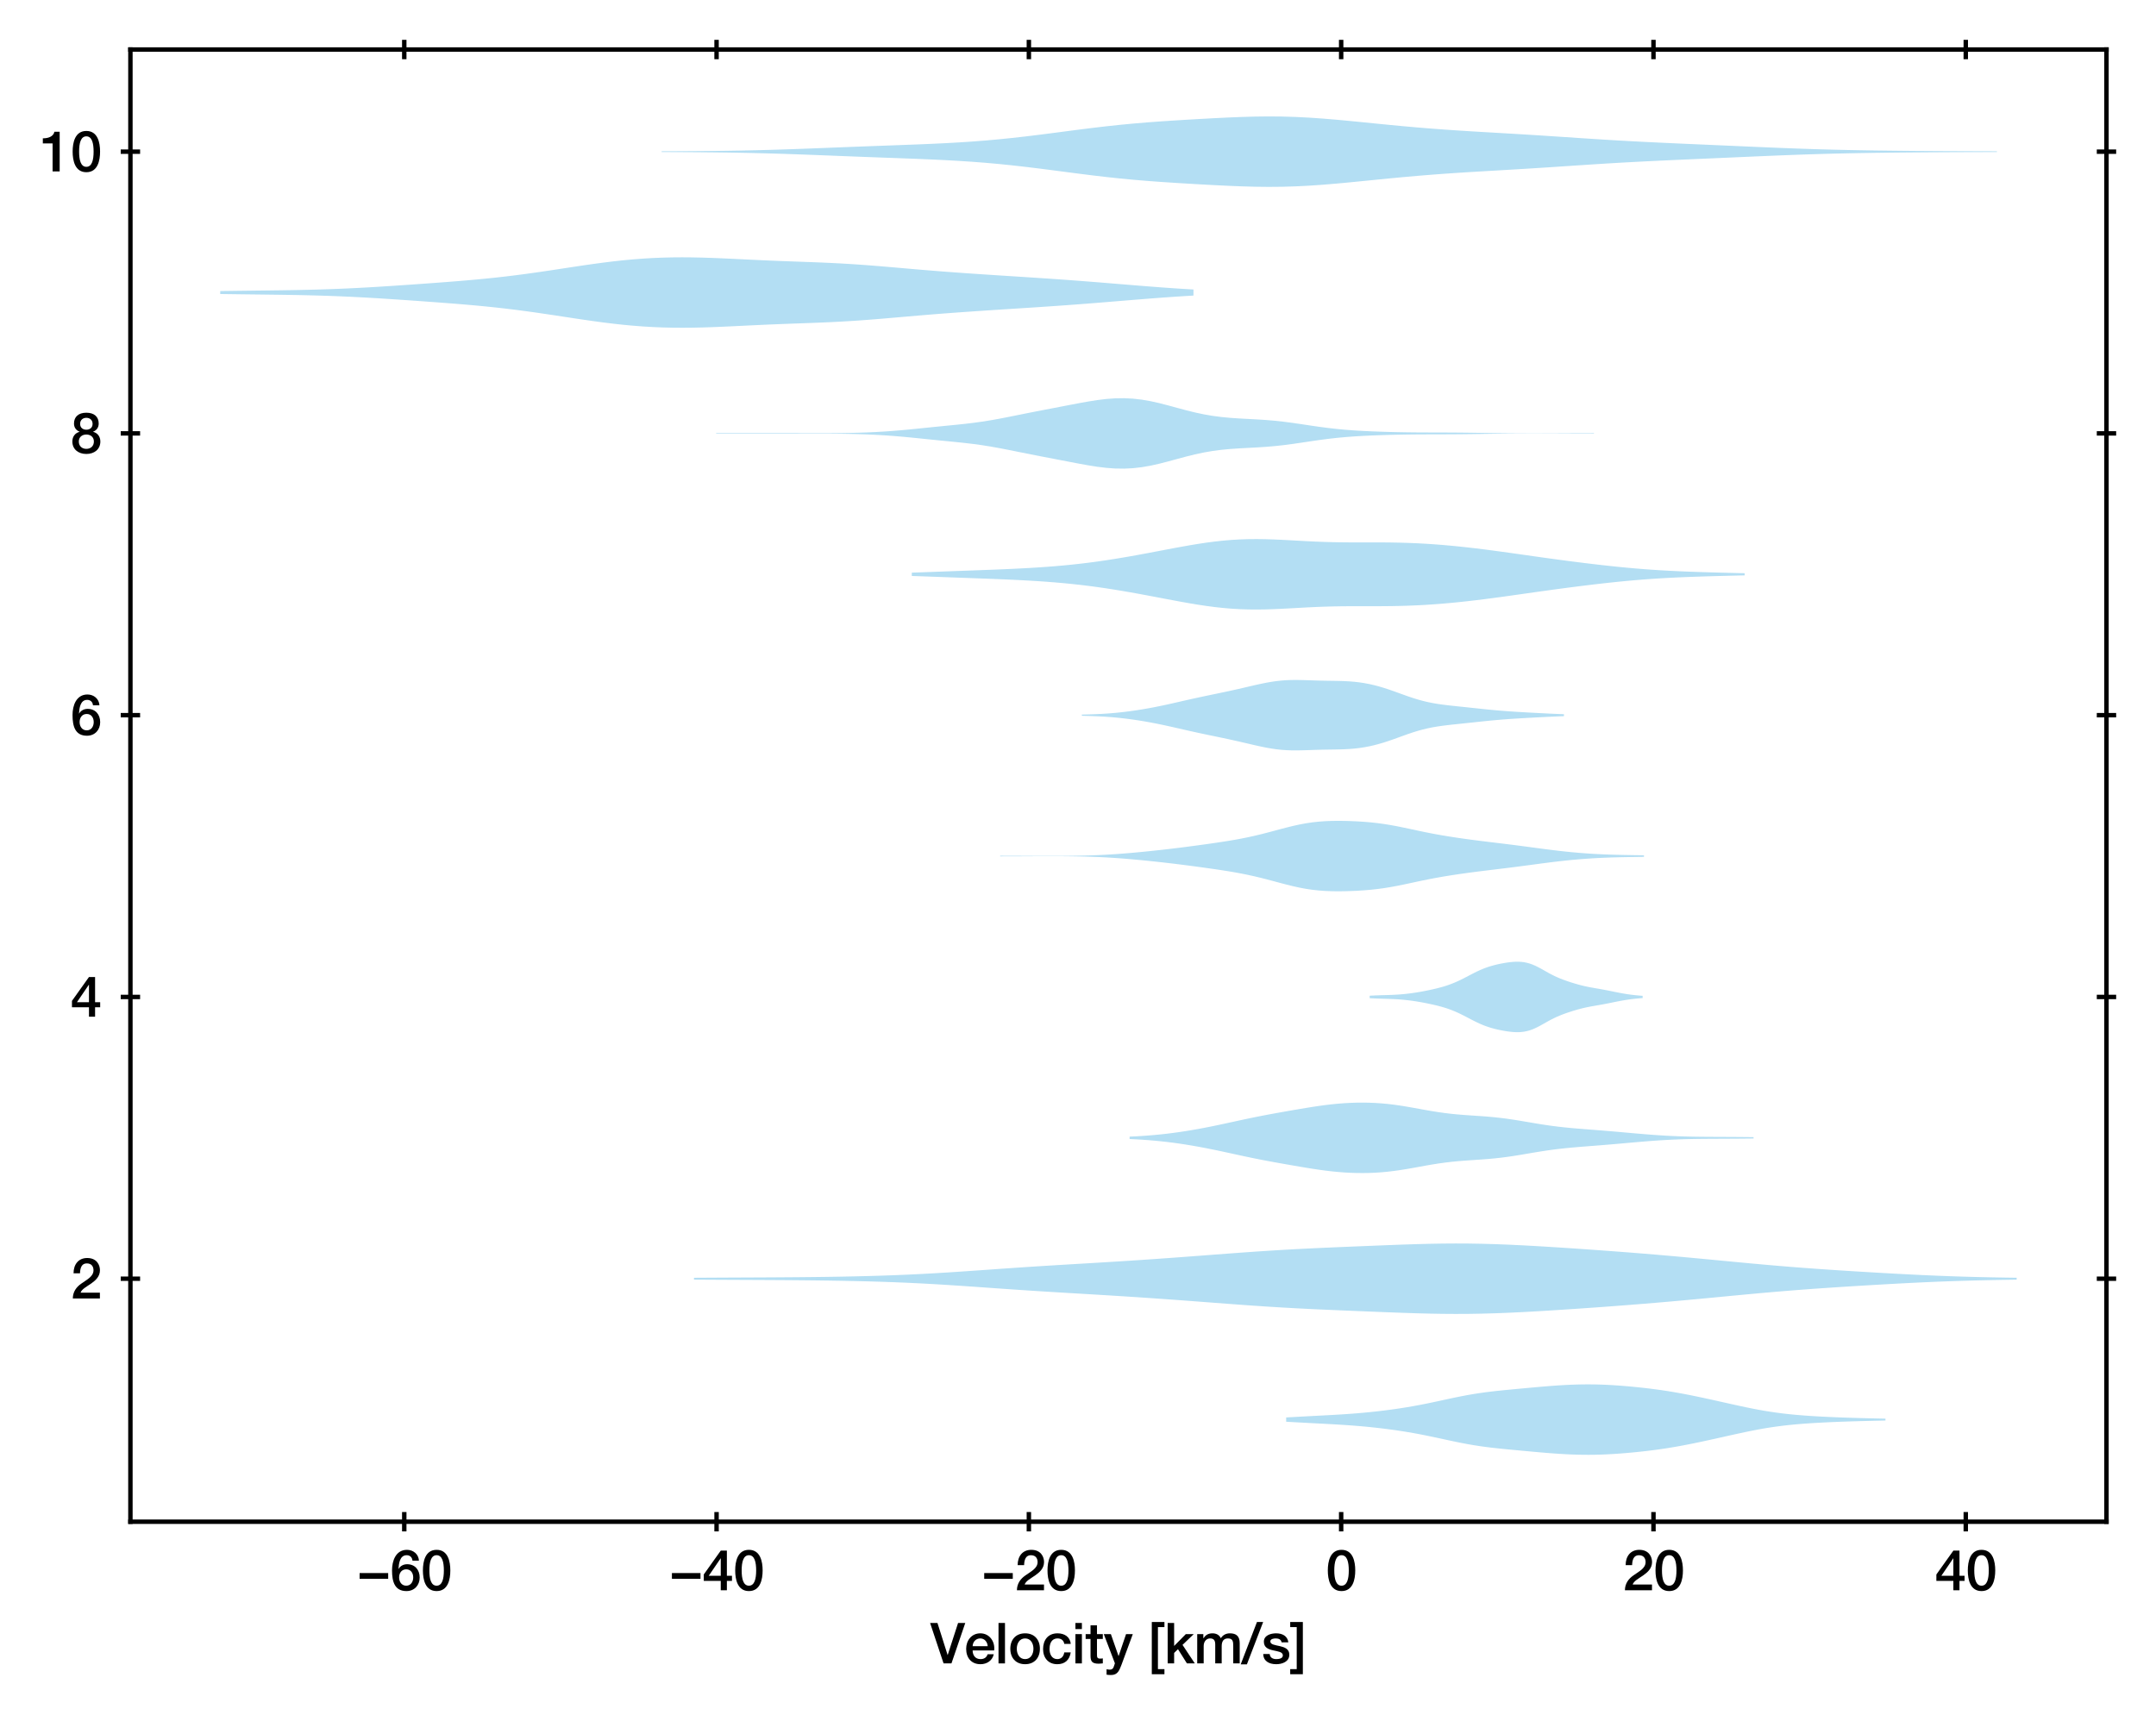 <?xml version="1.0" encoding="utf-8" standalone="no"?>
<!DOCTYPE svg PUBLIC "-//W3C//DTD SVG 1.1//EN"
  "http://www.w3.org/Graphics/SVG/1.1/DTD/svg11.dtd">
<svg xmlns:xlink="http://www.w3.org/1999/xlink" width="389.639pt" height="309.921pt" viewBox="0 0 389.639 309.921" xmlns="http://www.w3.org/2000/svg" version="1.1">
 <defs>
  <style type="text/css">*{stroke-linejoin: round; stroke-linecap: butt}</style>
 </defs>
 <g id="figure_1">
  <g id="patch_1">
   <path d="M 0 309.921 
L 389.639 309.921 
L 389.639 0 
L 0 0 
z
" style="fill: #ffffff"/>
  </g>
  <g id="axes_1">
   <g id="patch_2">
    <path d="M 23.569 275.062 
L 380.689 275.062 
L 380.689 8.95 
L 23.569 8.95 
z
" style="fill: #ffffff"/>
   </g>
   <g id="PolyCollection_1">
    <path d="M 232.439 256.212 
L 232.439 256.988 
L 233.533 257.048 
L 234.627 257.109 
L 235.722 257.169 
L 236.816 257.228 
L 237.91 257.285 
L 239.004 257.342 
L 240.098 257.4 
L 241.192 257.461 
L 242.286 257.527 
L 243.38 257.598 
L 244.474 257.678 
L 245.568 257.766 
L 246.662 257.863 
L 247.756 257.971 
L 248.85 258.089 
L 249.944 258.217 
L 251.038 258.356 
L 252.132 258.506 
L 253.226 258.669 
L 254.32 258.845 
L 255.414 259.033 
L 256.508 259.235 
L 257.602 259.45 
L 258.696 259.675 
L 259.79 259.907 
L 260.884 260.144 
L 261.978 260.381 
L 263.072 260.612 
L 264.166 260.833 
L 265.26 261.039 
L 266.354 261.228 
L 267.448 261.397 
L 268.542 261.549 
L 269.636 261.684 
L 270.73 261.805 
L 271.824 261.917 
L 272.918 262.023 
L 274.012 262.126 
L 275.106 262.228 
L 276.2 262.329 
L 277.294 262.429 
L 278.388 262.526 
L 279.482 262.619 
L 280.576 262.704 
L 281.67 262.78 
L 282.764 262.846 
L 283.858 262.899 
L 284.952 262.937 
L 286.046 262.96 
L 287.14 262.966 
L 288.234 262.955 
L 289.328 262.926 
L 290.422 262.881 
L 291.516 262.821 
L 292.61 262.747 
L 293.704 262.661 
L 294.799 262.564 
L 295.893 262.457 
L 296.987 262.34 
L 298.081 262.212 
L 299.175 262.073 
L 300.269 261.92 
L 301.363 261.755 
L 302.457 261.575 
L 303.551 261.382 
L 304.645 261.177 
L 305.739 260.961 
L 306.833 260.736 
L 307.927 260.504 
L 309.021 260.266 
L 310.115 260.024 
L 311.209 259.78 
L 312.303 259.534 
L 313.397 259.291 
L 314.491 259.051 
L 315.585 258.818 
L 316.679 258.595 
L 317.773 258.385 
L 318.867 258.191 
L 319.961 258.014 
L 321.055 257.855 
L 322.149 257.714 
L 323.243 257.59 
L 324.337 257.482 
L 325.431 257.387 
L 326.525 257.304 
L 327.619 257.232 
L 328.713 257.167 
L 329.807 257.11 
L 330.901 257.059 
L 331.995 257.013 
L 333.089 256.972 
L 334.183 256.935 
L 335.277 256.902 
L 336.371 256.871 
L 337.465 256.842 
L 338.559 256.815 
L 339.653 256.79 
L 340.747 256.766 
L 340.747 256.434 
L 340.747 256.434 
L 339.653 256.409 
L 338.559 256.384 
L 337.465 256.357 
L 336.371 256.329 
L 335.277 256.298 
L 334.183 256.264 
L 333.089 256.227 
L 331.995 256.186 
L 330.901 256.14 
L 329.807 256.089 
L 328.713 256.032 
L 327.619 255.968 
L 326.525 255.895 
L 325.431 255.812 
L 324.337 255.718 
L 323.243 255.609 
L 322.149 255.485 
L 321.055 255.344 
L 319.961 255.185 
L 318.867 255.008 
L 317.773 254.814 
L 316.679 254.604 
L 315.585 254.381 
L 314.491 254.149 
L 313.397 253.909 
L 312.303 253.665 
L 311.209 253.42 
L 310.115 253.175 
L 309.021 252.933 
L 307.927 252.695 
L 306.833 252.463 
L 305.739 252.238 
L 304.645 252.022 
L 303.551 251.817 
L 302.457 251.624 
L 301.363 251.445 
L 300.269 251.279 
L 299.175 251.127 
L 298.081 250.987 
L 296.987 250.859 
L 295.893 250.742 
L 294.799 250.635 
L 293.704 250.538 
L 292.61 250.452 
L 291.516 250.378 
L 290.422 250.318 
L 289.328 250.273 
L 288.234 250.245 
L 287.14 250.233 
L 286.046 250.239 
L 284.952 250.262 
L 283.858 250.301 
L 282.764 250.353 
L 281.67 250.419 
L 280.576 250.495 
L 279.482 250.581 
L 278.388 250.673 
L 277.294 250.77 
L 276.2 250.87 
L 275.106 250.971 
L 274.012 251.073 
L 272.918 251.176 
L 271.824 251.282 
L 270.73 251.394 
L 269.636 251.516 
L 268.542 251.651 
L 267.448 251.802 
L 266.354 251.972 
L 265.26 252.16 
L 264.166 252.367 
L 263.072 252.587 
L 261.978 252.818 
L 260.884 253.055 
L 259.79 253.292 
L 258.696 253.525 
L 257.602 253.75 
L 256.508 253.964 
L 255.414 254.166 
L 254.32 254.355 
L 253.226 254.53 
L 252.132 254.693 
L 251.038 254.844 
L 249.944 254.983 
L 248.85 255.111 
L 247.756 255.229 
L 246.662 255.336 
L 245.568 255.434 
L 244.474 255.522 
L 243.38 255.601 
L 242.286 255.673 
L 241.192 255.738 
L 240.098 255.799 
L 239.004 255.857 
L 237.91 255.914 
L 236.816 255.972 
L 235.722 256.03 
L 234.627 256.09 
L 233.533 256.151 
L 232.439 256.212 
z
" clip-path="url(#p5954d5f214)" style="fill: #008fd5; fill-opacity: 0.3"/>
   </g>
   <g id="PolyCollection_2">
    <path d="M 125.419 230.965 
L 125.419 231.304 
L 127.833 231.318 
L 130.248 231.331 
L 132.662 231.342 
L 135.077 231.353 
L 137.491 231.364 
L 139.906 231.377 
L 142.32 231.392 
L 144.735 231.412 
L 147.149 231.437 
L 149.564 231.468 
L 151.978 231.507 
L 154.393 231.555 
L 156.808 231.613 
L 159.222 231.685 
L 161.637 231.77 
L 164.051 231.871 
L 166.466 231.987 
L 168.88 232.12 
L 171.295 232.267 
L 173.709 232.425 
L 176.124 232.592 
L 178.538 232.762 
L 180.953 232.932 
L 183.367 233.099 
L 185.782 233.261 
L 188.196 233.416 
L 190.611 233.565 
L 193.025 233.71 
L 195.44 233.853 
L 197.854 233.997 
L 200.269 234.143 
L 202.683 234.293 
L 205.098 234.449 
L 207.512 234.611 
L 209.927 234.779 
L 212.341 234.953 
L 214.756 235.131 
L 217.17 235.313 
L 219.585 235.497 
L 221.999 235.679 
L 224.414 235.857 
L 226.829 236.028 
L 229.243 236.188 
L 231.658 236.336 
L 234.072 236.472 
L 236.487 236.595 
L 238.901 236.708 
L 241.316 236.814 
L 243.73 236.915 
L 246.145 237.014 
L 248.559 237.112 
L 250.974 237.207 
L 253.388 237.297 
L 255.803 237.377 
L 258.217 237.441 
L 260.632 237.484 
L 263.046 237.501 
L 265.461 237.489 
L 267.875 237.448 
L 270.29 237.379 
L 272.704 237.285 
L 275.119 237.17 
L 277.533 237.038 
L 279.948 236.894 
L 282.362 236.74 
L 284.777 236.579 
L 287.191 236.412 
L 289.606 236.24 
L 292.021 236.061 
L 294.435 235.876 
L 296.85 235.683 
L 299.264 235.483 
L 301.679 235.275 
L 304.093 235.06 
L 306.508 234.837 
L 308.922 234.61 
L 311.337 234.379 
L 313.751 234.149 
L 316.166 233.923 
L 318.58 233.702 
L 320.995 233.491 
L 323.409 233.292 
L 325.824 233.104 
L 328.238 232.927 
L 330.653 232.761 
L 333.067 232.603 
L 335.482 232.451 
L 337.896 232.306 
L 340.311 232.165 
L 342.725 232.031 
L 345.14 231.904 
L 347.554 231.787 
L 349.969 231.682 
L 352.383 231.589 
L 354.798 231.509 
L 357.212 231.442 
L 359.627 231.387 
L 362.042 231.342 
L 364.456 231.305 
L 364.456 230.963 
L 364.456 230.963 
L 362.042 230.927 
L 359.627 230.882 
L 357.212 230.827 
L 354.798 230.76 
L 352.383 230.68 
L 349.969 230.587 
L 347.554 230.482 
L 345.14 230.364 
L 342.725 230.238 
L 340.311 230.104 
L 337.896 229.963 
L 335.482 229.818 
L 333.067 229.666 
L 330.653 229.508 
L 328.238 229.342 
L 325.824 229.165 
L 323.409 228.977 
L 320.995 228.777 
L 318.58 228.566 
L 316.166 228.346 
L 313.751 228.119 
L 311.337 227.889 
L 308.922 227.659 
L 306.508 227.432 
L 304.093 227.209 
L 301.679 226.994 
L 299.264 226.786 
L 296.85 226.586 
L 294.435 226.393 
L 292.021 226.208 
L 289.606 226.029 
L 287.191 225.857 
L 284.777 225.689 
L 282.362 225.528 
L 279.948 225.375 
L 277.533 225.231 
L 275.119 225.099 
L 272.704 224.984 
L 270.29 224.89 
L 267.875 224.821 
L 265.461 224.78 
L 263.046 224.768 
L 260.632 224.785 
L 258.217 224.828 
L 255.803 224.892 
L 253.388 224.971 
L 250.974 225.061 
L 248.559 225.157 
L 246.145 225.255 
L 243.73 225.354 
L 241.316 225.455 
L 238.901 225.561 
L 236.487 225.674 
L 234.072 225.797 
L 231.658 225.932 
L 229.243 226.081 
L 226.829 226.241 
L 224.414 226.412 
L 221.999 226.59 
L 219.585 226.772 
L 217.17 226.956 
L 214.756 227.137 
L 212.341 227.316 
L 209.927 227.49 
L 207.512 227.658 
L 205.098 227.82 
L 202.683 227.976 
L 200.269 228.126 
L 197.854 228.272 
L 195.44 228.416 
L 193.025 228.559 
L 190.611 228.704 
L 188.196 228.853 
L 185.782 229.008 
L 183.367 229.17 
L 180.953 229.337 
L 178.538 229.507 
L 176.124 229.677 
L 173.709 229.844 
L 171.295 230.002 
L 168.88 230.149 
L 166.466 230.281 
L 164.051 230.398 
L 161.637 230.499 
L 159.222 230.584 
L 156.808 230.655 
L 154.393 230.714 
L 151.978 230.762 
L 149.564 230.801 
L 147.149 230.832 
L 144.735 230.857 
L 142.32 230.876 
L 139.906 230.892 
L 137.491 230.905 
L 135.077 230.916 
L 132.662 230.926 
L 130.248 230.938 
L 127.833 230.951 
L 125.419 230.965 
z
" clip-path="url(#p5954d5f214)" style="fill: #008fd5; fill-opacity: 0.3"/>
   </g>
   <g id="PolyCollection_3">
    <path d="M 204.144 205.454 
L 204.144 205.884 
L 205.283 205.941 
L 206.421 206.009 
L 207.56 206.09 
L 208.699 206.186 
L 209.838 206.298 
L 210.977 206.425 
L 212.116 206.569 
L 213.255 206.728 
L 214.394 206.903 
L 215.533 207.092 
L 216.672 207.294 
L 217.811 207.509 
L 218.95 207.734 
L 220.089 207.97 
L 221.228 208.212 
L 222.367 208.459 
L 223.506 208.708 
L 224.645 208.954 
L 225.784 209.196 
L 226.923 209.43 
L 228.062 209.656 
L 229.201 209.873 
L 230.34 210.083 
L 231.479 210.287 
L 232.618 210.488 
L 233.757 210.686 
L 234.896 210.882 
L 236.035 211.073 
L 237.174 211.256 
L 238.313 211.427 
L 239.452 211.583 
L 240.591 211.719 
L 241.73 211.833 
L 242.869 211.923 
L 244.008 211.987 
L 245.147 212.025 
L 246.286 212.035 
L 247.425 212.018 
L 248.564 211.971 
L 249.703 211.894 
L 250.842 211.786 
L 251.981 211.65 
L 253.12 211.487 
L 254.259 211.303 
L 255.398 211.103 
L 256.537 210.896 
L 257.676 210.689 
L 258.815 210.492 
L 259.954 210.311 
L 261.093 210.152 
L 262.232 210.016 
L 263.371 209.902 
L 264.51 209.808 
L 265.649 209.727 
L 266.788 209.651 
L 267.927 209.572 
L 269.066 209.483 
L 270.205 209.377 
L 271.344 209.25 
L 272.483 209.101 
L 273.622 208.933 
L 274.761 208.749 
L 275.9 208.556 
L 277.039 208.362 
L 278.178 208.173 
L 279.317 207.995 
L 280.456 207.833 
L 281.595 207.688 
L 282.734 207.561 
L 283.873 207.449 
L 285.012 207.348 
L 286.151 207.256 
L 287.29 207.167 
L 288.429 207.079 
L 289.568 206.988 
L 290.707 206.895 
L 291.846 206.797 
L 292.985 206.697 
L 294.124 206.595 
L 295.263 206.494 
L 296.402 206.395 
L 297.541 206.3 
L 298.68 206.213 
L 299.819 206.133 
L 300.958 206.063 
L 302.097 206.004 
L 303.236 205.955 
L 304.375 205.917 
L 305.514 205.888 
L 306.653 205.868 
L 307.792 205.855 
L 308.931 205.846 
L 310.07 205.84 
L 311.209 205.836 
L 312.348 205.83 
L 313.487 205.824 
L 314.626 205.815 
L 315.765 205.804 
L 316.904 205.792 
L 316.904 205.547 
L 316.904 205.547 
L 315.765 205.534 
L 314.626 205.523 
L 313.487 205.514 
L 312.348 205.508 
L 311.209 205.503 
L 310.07 205.498 
L 308.931 205.492 
L 307.792 205.483 
L 306.653 205.47 
L 305.514 205.45 
L 304.375 205.421 
L 303.236 205.383 
L 302.097 205.335 
L 300.958 205.275 
L 299.819 205.205 
L 298.68 205.126 
L 297.541 205.038 
L 296.402 204.943 
L 295.263 204.845 
L 294.124 204.743 
L 292.985 204.641 
L 291.846 204.541 
L 290.707 204.444 
L 289.568 204.35 
L 288.429 204.26 
L 287.29 204.171 
L 286.151 204.082 
L 285.012 203.99 
L 283.873 203.89 
L 282.734 203.778 
L 281.595 203.65 
L 280.456 203.506 
L 279.317 203.344 
L 278.178 203.166 
L 277.039 202.977 
L 275.9 202.782 
L 274.761 202.589 
L 273.622 202.406 
L 272.483 202.237 
L 271.344 202.089 
L 270.205 201.962 
L 269.066 201.855 
L 267.927 201.766 
L 266.788 201.687 
L 265.649 201.612 
L 264.51 201.53 
L 263.371 201.436 
L 262.232 201.323 
L 261.093 201.186 
L 259.954 201.027 
L 258.815 200.846 
L 257.676 200.649 
L 256.537 200.443 
L 255.398 200.235 
L 254.259 200.036 
L 253.12 199.851 
L 251.981 199.688 
L 250.842 199.552 
L 249.703 199.445 
L 248.564 199.368 
L 247.425 199.321 
L 246.286 199.303 
L 245.147 199.313 
L 244.008 199.351 
L 242.869 199.415 
L 241.73 199.505 
L 240.591 199.619 
L 239.452 199.755 
L 238.313 199.911 
L 237.174 200.082 
L 236.035 200.266 
L 234.896 200.456 
L 233.757 200.652 
L 232.618 200.85 
L 231.479 201.051 
L 230.34 201.256 
L 229.201 201.465 
L 228.062 201.683 
L 226.923 201.908 
L 225.784 202.142 
L 224.645 202.384 
L 223.506 202.63 
L 222.367 202.879 
L 221.228 203.126 
L 220.089 203.369 
L 218.95 203.604 
L 217.811 203.83 
L 216.672 204.044 
L 215.533 204.247 
L 214.394 204.435 
L 213.255 204.61 
L 212.116 204.769 
L 210.977 204.913 
L 209.838 205.04 
L 208.699 205.152 
L 207.56 205.248 
L 206.421 205.33 
L 205.283 205.398 
L 204.144 205.454 
z
" clip-path="url(#p5954d5f214)" style="fill: #008fd5; fill-opacity: 0.3"/>
   </g>
   <g id="PolyCollection_4">
    <path d="M 247.532 179.981 
L 247.532 180.427 
L 248.03 180.453 
L 248.528 180.477 
L 249.027 180.497 
L 249.525 180.514 
L 250.023 180.528 
L 250.522 180.542 
L 251.02 180.557 
L 251.518 180.575 
L 252.016 180.597 
L 252.515 180.625 
L 253.013 180.66 
L 253.511 180.702 
L 254.01 180.752 
L 254.508 180.808 
L 255.006 180.871 
L 255.504 180.941 
L 256.003 181.017 
L 256.501 181.1 
L 256.999 181.188 
L 257.498 181.283 
L 257.996 181.382 
L 258.494 181.487 
L 258.992 181.597 
L 259.491 181.713 
L 259.989 181.837 
L 260.487 181.97 
L 260.986 182.115 
L 261.484 182.272 
L 261.982 182.445 
L 262.48 182.635 
L 262.979 182.84 
L 263.477 183.062 
L 263.975 183.298 
L 264.474 183.547 
L 264.972 183.803 
L 265.47 184.064 
L 265.968 184.324 
L 266.467 184.578 
L 266.965 184.822 
L 267.463 185.052 
L 267.962 185.265 
L 268.46 185.458 
L 268.958 185.632 
L 269.457 185.788 
L 269.955 185.927 
L 270.453 186.052 
L 270.951 186.163 
L 271.45 186.264 
L 271.948 186.353 
L 272.446 186.431 
L 272.945 186.494 
L 273.443 186.542 
L 273.941 186.568 
L 274.439 186.57 
L 274.938 186.543 
L 275.436 186.481 
L 275.934 186.383 
L 276.433 186.246 
L 276.931 186.071 
L 277.429 185.859 
L 277.927 185.617 
L 278.426 185.353 
L 278.924 185.074 
L 279.422 184.792 
L 279.921 184.514 
L 280.419 184.248 
L 280.917 183.999 
L 281.415 183.769 
L 281.914 183.557 
L 282.412 183.361 
L 282.91 183.178 
L 283.409 183.006 
L 283.907 182.843 
L 284.405 182.686 
L 284.903 182.538 
L 285.402 182.399 
L 285.9 182.271 
L 286.398 182.153 
L 286.897 182.046 
L 287.395 181.948 
L 287.893 181.857 
L 288.391 181.77 
L 288.89 181.684 
L 289.388 181.596 
L 289.886 181.505 
L 290.385 181.409 
L 290.883 181.31 
L 291.381 181.209 
L 291.879 181.107 
L 292.378 181.007 
L 292.876 180.911 
L 293.374 180.822 
L 293.873 180.74 
L 294.371 180.665 
L 294.869 180.599 
L 295.367 180.541 
L 295.866 180.491 
L 296.364 180.446 
L 296.862 180.407 
L 296.862 180.001 
L 296.862 180.001 
L 296.364 179.962 
L 295.866 179.917 
L 295.367 179.866 
L 294.869 179.808 
L 294.371 179.742 
L 293.873 179.668 
L 293.374 179.586 
L 292.876 179.496 
L 292.378 179.401 
L 291.879 179.301 
L 291.381 179.199 
L 290.883 179.098 
L 290.385 178.998 
L 289.886 178.903 
L 289.388 178.811 
L 288.89 178.724 
L 288.391 178.637 
L 287.893 178.55 
L 287.395 178.46 
L 286.897 178.362 
L 286.398 178.255 
L 285.9 178.137 
L 285.402 178.008 
L 284.903 177.869 
L 284.405 177.721 
L 283.907 177.565 
L 283.409 177.402 
L 282.91 177.229 
L 282.412 177.047 
L 281.914 176.851 
L 281.415 176.639 
L 280.917 176.408 
L 280.419 176.159 
L 279.921 175.894 
L 279.422 175.616 
L 278.924 175.333 
L 278.426 175.055 
L 277.927 174.79 
L 277.429 174.549 
L 276.931 174.337 
L 276.433 174.162 
L 275.934 174.025 
L 275.436 173.926 
L 274.938 173.865 
L 274.439 173.838 
L 273.941 173.839 
L 273.443 173.866 
L 272.945 173.913 
L 272.446 173.977 
L 271.948 174.055 
L 271.45 174.144 
L 270.951 174.244 
L 270.453 174.356 
L 269.955 174.48 
L 269.457 174.62 
L 268.958 174.775 
L 268.46 174.95 
L 267.962 175.143 
L 267.463 175.356 
L 266.965 175.585 
L 266.467 175.83 
L 265.968 176.084 
L 265.47 176.344 
L 264.972 176.605 
L 264.474 176.861 
L 263.975 177.109 
L 263.477 177.346 
L 262.979 177.567 
L 262.48 177.773 
L 261.982 177.962 
L 261.484 178.135 
L 260.986 178.293 
L 260.487 178.438 
L 259.989 178.571 
L 259.491 178.695 
L 258.992 178.811 
L 258.494 178.921 
L 257.996 179.026 
L 257.498 179.125 
L 256.999 179.219 
L 256.501 179.308 
L 256.003 179.391 
L 255.504 179.467 
L 255.006 179.537 
L 254.508 179.6 
L 254.01 179.656 
L 253.511 179.705 
L 253.013 179.747 
L 252.515 179.782 
L 252.016 179.811 
L 251.518 179.833 
L 251.02 179.851 
L 250.522 179.866 
L 250.023 179.879 
L 249.525 179.894 
L 249.027 179.911 
L 248.528 179.931 
L 248.03 179.954 
L 247.532 179.981 
z
" clip-path="url(#p5954d5f214)" style="fill: #008fd5; fill-opacity: 0.3"/>
   </g>
   <g id="PolyCollection_5">
    <path d="M 180.753 154.686 
L 180.753 154.791 
L 181.929 154.79 
L 183.104 154.787 
L 184.279 154.782 
L 185.454 154.776 
L 186.63 154.77 
L 187.805 154.765 
L 188.98 154.762 
L 190.155 154.761 
L 191.331 154.764 
L 192.506 154.772 
L 193.681 154.784 
L 194.856 154.803 
L 196.032 154.829 
L 197.207 154.864 
L 198.382 154.909 
L 199.557 154.964 
L 200.733 155.031 
L 201.908 155.109 
L 203.083 155.197 
L 204.259 155.295 
L 205.434 155.401 
L 206.609 155.513 
L 207.784 155.632 
L 208.96 155.756 
L 210.135 155.886 
L 211.31 156.021 
L 212.485 156.161 
L 213.661 156.308 
L 214.836 156.459 
L 216.011 156.615 
L 217.186 156.775 
L 218.362 156.939 
L 219.537 157.107 
L 220.712 157.282 
L 221.887 157.467 
L 223.063 157.665 
L 224.238 157.88 
L 225.413 158.115 
L 226.588 158.372 
L 227.764 158.651 
L 228.939 158.949 
L 230.114 159.261 
L 231.289 159.577 
L 232.465 159.886 
L 233.64 160.176 
L 234.815 160.436 
L 235.99 160.657 
L 237.166 160.833 
L 238.341 160.962 
L 239.516 161.046 
L 240.691 161.092 
L 241.867 161.105 
L 243.042 161.092 
L 244.217 161.057 
L 245.393 161.003 
L 246.568 160.927 
L 247.743 160.827 
L 248.918 160.698 
L 250.094 160.539 
L 251.269 160.35 
L 252.444 160.133 
L 253.619 159.895 
L 254.795 159.646 
L 255.97 159.393 
L 257.145 159.145 
L 258.32 158.908 
L 259.496 158.685 
L 260.671 158.476 
L 261.846 158.281 
L 263.021 158.099 
L 264.197 157.927 
L 265.372 157.764 
L 266.547 157.608 
L 267.722 157.459 
L 268.898 157.315 
L 270.073 157.173 
L 271.248 157.03 
L 272.423 156.886 
L 273.599 156.738 
L 274.774 156.586 
L 275.949 156.431 
L 277.124 156.274 
L 278.3 156.116 
L 279.475 155.962 
L 280.65 155.814 
L 281.826 155.674 
L 283.001 155.545 
L 284.176 155.428 
L 285.351 155.324 
L 286.527 155.233 
L 287.702 155.155 
L 288.877 155.089 
L 290.052 155.036 
L 291.228 154.993 
L 292.403 154.96 
L 293.578 154.934 
L 294.753 154.913 
L 295.929 154.896 
L 297.104 154.879 
L 297.104 154.598 
L 297.104 154.598 
L 295.929 154.582 
L 294.753 154.564 
L 293.578 154.543 
L 292.403 154.517 
L 291.228 154.484 
L 290.052 154.441 
L 288.877 154.388 
L 287.702 154.323 
L 286.527 154.245 
L 285.351 154.154 
L 284.176 154.05 
L 283.001 153.932 
L 281.826 153.803 
L 280.65 153.663 
L 279.475 153.515 
L 278.3 153.361 
L 277.124 153.204 
L 275.949 153.046 
L 274.774 152.891 
L 273.599 152.739 
L 272.423 152.591 
L 271.248 152.447 
L 270.073 152.305 
L 268.898 152.162 
L 267.722 152.018 
L 266.547 151.869 
L 265.372 151.713 
L 264.197 151.55 
L 263.021 151.378 
L 261.846 151.196 
L 260.671 151.001 
L 259.496 150.792 
L 258.32 150.569 
L 257.145 150.332 
L 255.97 150.084 
L 254.795 149.831 
L 253.619 149.582 
L 252.444 149.344 
L 251.269 149.128 
L 250.094 148.938 
L 248.918 148.779 
L 247.743 148.651 
L 246.568 148.55 
L 245.393 148.475 
L 244.217 148.42 
L 243.042 148.385 
L 241.867 148.372 
L 240.691 148.385 
L 239.516 148.431 
L 238.341 148.516 
L 237.166 148.645 
L 235.99 148.82 
L 234.815 149.041 
L 233.64 149.301 
L 232.465 149.592 
L 231.289 149.901 
L 230.114 150.216 
L 228.939 150.528 
L 227.764 150.826 
L 226.588 151.106 
L 225.413 151.363 
L 224.238 151.598 
L 223.063 151.812 
L 221.887 152.01 
L 220.712 152.195 
L 219.537 152.37 
L 218.362 152.539 
L 217.186 152.702 
L 216.011 152.862 
L 214.836 153.018 
L 213.661 153.17 
L 212.485 153.316 
L 211.31 153.457 
L 210.135 153.592 
L 208.96 153.721 
L 207.784 153.845 
L 206.609 153.964 
L 205.434 154.077 
L 204.259 154.183 
L 203.083 154.28 
L 201.908 154.369 
L 200.733 154.447 
L 199.557 154.513 
L 198.382 154.569 
L 197.207 154.613 
L 196.032 154.648 
L 194.856 154.674 
L 193.681 154.693 
L 192.506 154.706 
L 191.331 154.713 
L 190.155 154.716 
L 188.98 154.716 
L 187.805 154.713 
L 186.63 154.708 
L 185.454 154.702 
L 184.279 154.696 
L 183.104 154.69 
L 181.929 154.687 
L 180.753 154.686 
z
" clip-path="url(#p5954d5f214)" style="fill: #008fd5; fill-opacity: 0.3"/>
   </g>
   <g id="PolyCollection_6">
    <path d="M 195.514 129.165 
L 195.514 129.382 
L 196.394 129.403 
L 197.274 129.43 
L 198.154 129.464 
L 199.034 129.506 
L 199.914 129.559 
L 200.794 129.624 
L 201.674 129.701 
L 202.554 129.791 
L 203.434 129.893 
L 204.314 130.007 
L 205.194 130.133 
L 206.074 130.269 
L 206.955 130.416 
L 207.835 130.573 
L 208.715 130.74 
L 209.595 130.917 
L 210.475 131.102 
L 211.355 131.295 
L 212.235 131.493 
L 213.115 131.694 
L 213.995 131.895 
L 214.875 132.095 
L 215.755 132.291 
L 216.635 132.483 
L 217.515 132.67 
L 218.395 132.855 
L 219.275 133.037 
L 220.155 133.22 
L 221.035 133.404 
L 221.916 133.592 
L 222.796 133.785 
L 223.676 133.982 
L 224.556 134.185 
L 225.436 134.39 
L 226.316 134.595 
L 227.196 134.796 
L 228.076 134.987 
L 228.956 135.161 
L 229.836 135.314 
L 230.716 135.44 
L 231.596 135.535 
L 232.476 135.598 
L 233.356 135.632 
L 234.236 135.64 
L 235.116 135.628 
L 235.996 135.603 
L 236.877 135.573 
L 237.757 135.544 
L 238.637 135.52 
L 239.517 135.503 
L 240.397 135.49 
L 241.277 135.477 
L 242.157 135.459 
L 243.037 135.429 
L 243.917 135.38 
L 244.797 135.307 
L 245.677 135.205 
L 246.557 135.071 
L 247.437 134.905 
L 248.317 134.706 
L 249.197 134.474 
L 250.077 134.214 
L 250.958 133.928 
L 251.838 133.623 
L 252.718 133.306 
L 253.598 132.987 
L 254.478 132.674 
L 255.358 132.378 
L 256.238 132.106 
L 257.118 131.863 
L 257.998 131.652 
L 258.878 131.472 
L 259.758 131.321 
L 260.638 131.193 
L 261.518 131.082 
L 262.398 130.982 
L 263.278 130.889 
L 264.158 130.797 
L 265.038 130.705 
L 265.919 130.612 
L 266.799 130.517 
L 267.679 130.424 
L 268.559 130.332 
L 269.439 130.245 
L 270.319 130.163 
L 271.199 130.087 
L 272.079 130.018 
L 272.959 129.955 
L 273.839 129.897 
L 274.719 129.843 
L 275.599 129.792 
L 276.479 129.743 
L 277.359 129.696 
L 278.239 129.649 
L 279.119 129.605 
L 279.999 129.562 
L 280.88 129.522 
L 281.76 129.484 
L 282.64 129.45 
L 282.64 129.097 
L 282.64 129.097 
L 281.76 129.063 
L 280.88 129.025 
L 279.999 128.985 
L 279.119 128.942 
L 278.239 128.897 
L 277.359 128.851 
L 276.479 128.804 
L 275.599 128.755 
L 274.719 128.703 
L 273.839 128.649 
L 272.959 128.592 
L 272.079 128.528 
L 271.199 128.459 
L 270.319 128.384 
L 269.439 128.302 
L 268.559 128.215 
L 267.679 128.123 
L 266.799 128.029 
L 265.919 127.935 
L 265.038 127.842 
L 264.158 127.75 
L 263.278 127.658 
L 262.398 127.564 
L 261.518 127.465 
L 260.638 127.354 
L 259.758 127.226 
L 258.878 127.075 
L 257.998 126.895 
L 257.118 126.684 
L 256.238 126.441 
L 255.358 126.168 
L 254.478 125.872 
L 253.598 125.56 
L 252.718 125.241 
L 251.838 124.924 
L 250.958 124.619 
L 250.077 124.333 
L 249.197 124.072 
L 248.317 123.841 
L 247.437 123.642 
L 246.557 123.475 
L 245.677 123.342 
L 244.797 123.24 
L 243.917 123.167 
L 243.037 123.118 
L 242.157 123.088 
L 241.277 123.07 
L 240.397 123.057 
L 239.517 123.044 
L 238.637 123.026 
L 237.757 123.003 
L 236.877 122.974 
L 235.996 122.944 
L 235.116 122.919 
L 234.236 122.907 
L 233.356 122.915 
L 232.476 122.948 
L 231.596 123.012 
L 230.716 123.107 
L 229.836 123.233 
L 228.956 123.385 
L 228.076 123.56 
L 227.196 123.751 
L 226.316 123.952 
L 225.436 124.157 
L 224.556 124.362 
L 223.676 124.564 
L 222.796 124.762 
L 221.916 124.954 
L 221.035 125.142 
L 220.155 125.327 
L 219.275 125.509 
L 218.395 125.692 
L 217.515 125.876 
L 216.635 126.064 
L 215.755 126.256 
L 214.875 126.452 
L 213.995 126.651 
L 213.115 126.853 
L 212.235 127.054 
L 211.355 127.252 
L 210.475 127.445 
L 209.595 127.63 
L 208.715 127.807 
L 207.835 127.974 
L 206.955 128.131 
L 206.074 128.277 
L 205.194 128.414 
L 204.314 128.539 
L 203.434 128.654 
L 202.554 128.756 
L 201.674 128.846 
L 200.794 128.923 
L 199.914 128.988 
L 199.034 129.041 
L 198.154 129.083 
L 197.274 129.117 
L 196.394 129.144 
L 195.514 129.165 
z
" clip-path="url(#p5954d5f214)" style="fill: #008fd5; fill-opacity: 0.3"/>
   </g>
   <g id="PolyCollection_7">
    <path d="M 164.783 103.508 
L 164.783 104.108 
L 166.304 104.161 
L 167.824 104.215 
L 169.345 104.271 
L 170.865 104.327 
L 172.386 104.383 
L 173.906 104.438 
L 175.426 104.493 
L 176.947 104.549 
L 178.467 104.605 
L 179.988 104.664 
L 181.508 104.727 
L 183.028 104.796 
L 184.549 104.871 
L 186.069 104.954 
L 187.59 105.047 
L 189.11 105.152 
L 190.631 105.27 
L 192.151 105.403 
L 193.671 105.552 
L 195.192 105.718 
L 196.712 105.902 
L 198.233 106.104 
L 199.753 106.323 
L 201.274 106.559 
L 202.794 106.809 
L 204.314 107.072 
L 205.835 107.345 
L 207.355 107.627 
L 208.876 107.914 
L 210.396 108.204 
L 211.916 108.492 
L 213.437 108.774 
L 214.957 109.044 
L 216.478 109.297 
L 217.998 109.526 
L 219.519 109.727 
L 221.039 109.893 
L 222.559 110.021 
L 224.08 110.111 
L 225.6 110.161 
L 227.121 110.174 
L 228.641 110.155 
L 230.161 110.107 
L 231.682 110.04 
L 233.202 109.96 
L 234.723 109.875 
L 236.243 109.793 
L 237.764 109.72 
L 239.284 109.661 
L 240.804 109.618 
L 242.325 109.591 
L 243.845 109.577 
L 245.366 109.573 
L 246.886 109.575 
L 248.407 109.576 
L 249.927 109.571 
L 251.447 109.556 
L 252.968 109.527 
L 254.488 109.483 
L 256.009 109.42 
L 257.529 109.34 
L 259.049 109.241 
L 260.57 109.124 
L 262.09 108.991 
L 263.611 108.842 
L 265.131 108.679 
L 266.652 108.503 
L 268.172 108.316 
L 269.692 108.118 
L 271.213 107.914 
L 272.733 107.703 
L 274.254 107.489 
L 275.774 107.273 
L 277.294 107.057 
L 278.815 106.843 
L 280.335 106.632 
L 281.856 106.426 
L 283.376 106.225 
L 284.897 106.029 
L 286.417 105.839 
L 287.937 105.655 
L 289.458 105.479 
L 290.978 105.311 
L 292.499 105.152 
L 294.019 105.004 
L 295.539 104.868 
L 297.06 104.744 
L 298.58 104.633 
L 300.101 104.535 
L 301.621 104.45 
L 303.142 104.375 
L 304.662 104.31 
L 306.182 104.253 
L 307.703 104.201 
L 309.223 104.155 
L 310.744 104.113 
L 312.264 104.074 
L 313.785 104.037 
L 315.305 104.003 
L 315.305 103.613 
L 315.305 103.613 
L 313.785 103.579 
L 312.264 103.543 
L 310.744 103.503 
L 309.223 103.461 
L 307.703 103.415 
L 306.182 103.364 
L 304.662 103.306 
L 303.142 103.241 
L 301.621 103.166 
L 300.101 103.081 
L 298.58 102.983 
L 297.06 102.872 
L 295.539 102.748 
L 294.019 102.612 
L 292.499 102.464 
L 290.978 102.305 
L 289.458 102.137 
L 287.937 101.961 
L 286.417 101.777 
L 284.897 101.587 
L 283.376 101.392 
L 281.856 101.19 
L 280.335 100.984 
L 278.815 100.773 
L 277.294 100.559 
L 275.774 100.343 
L 274.254 100.127 
L 272.733 99.913 
L 271.213 99.703 
L 269.692 99.498 
L 268.172 99.301 
L 266.652 99.113 
L 265.131 98.937 
L 263.611 98.774 
L 262.09 98.625 
L 260.57 98.492 
L 259.049 98.375 
L 257.529 98.277 
L 256.009 98.196 
L 254.488 98.134 
L 252.968 98.089 
L 251.447 98.06 
L 249.927 98.045 
L 248.407 98.041 
L 246.886 98.041 
L 245.366 98.043 
L 243.845 98.039 
L 242.325 98.026 
L 240.804 97.998 
L 239.284 97.955 
L 237.764 97.896 
L 236.243 97.823 
L 234.723 97.741 
L 233.202 97.657 
L 231.682 97.576 
L 230.161 97.509 
L 228.641 97.462 
L 227.121 97.442 
L 225.6 97.455 
L 224.08 97.505 
L 222.559 97.595 
L 221.039 97.723 
L 219.519 97.89 
L 217.998 98.09 
L 216.478 98.319 
L 214.957 98.572 
L 213.437 98.842 
L 211.916 99.124 
L 210.396 99.412 
L 208.876 99.702 
L 207.355 99.989 
L 205.835 100.271 
L 204.314 100.545 
L 202.794 100.807 
L 201.274 101.058 
L 199.753 101.293 
L 198.233 101.512 
L 196.712 101.714 
L 195.192 101.898 
L 193.671 102.064 
L 192.151 102.213 
L 190.631 102.346 
L 189.11 102.464 
L 187.59 102.569 
L 186.069 102.662 
L 184.549 102.745 
L 183.028 102.82 
L 181.508 102.889 
L 179.988 102.952 
L 178.467 103.011 
L 176.947 103.068 
L 175.426 103.123 
L 173.906 103.178 
L 172.386 103.233 
L 170.865 103.289 
L 169.345 103.345 
L 167.824 103.401 
L 166.304 103.456 
L 164.783 103.508 
z
" clip-path="url(#p5954d5f214)" style="fill: #008fd5; fill-opacity: 0.3"/>
   </g>
   <g id="PolyCollection_8">
    <path d="M 129.43 78.291 
L 129.43 78.395 
L 131.033 78.397 
L 132.635 78.397 
L 134.238 78.397 
L 135.84 78.396 
L 137.442 78.397 
L 139.045 78.397 
L 140.647 78.397 
L 142.249 78.395 
L 143.852 78.391 
L 145.454 78.387 
L 147.057 78.384 
L 148.659 78.383 
L 150.261 78.389 
L 151.864 78.404 
L 153.466 78.43 
L 155.069 78.469 
L 156.671 78.524 
L 158.273 78.597 
L 159.876 78.69 
L 161.478 78.804 
L 163.08 78.938 
L 164.683 79.09 
L 166.285 79.252 
L 167.888 79.417 
L 169.49 79.579 
L 171.092 79.737 
L 172.695 79.895 
L 174.297 80.063 
L 175.9 80.253 
L 177.502 80.474 
L 179.104 80.731 
L 180.707 81.02 
L 182.309 81.331 
L 183.911 81.654 
L 185.514 81.976 
L 187.116 82.293 
L 188.719 82.604 
L 190.321 82.911 
L 191.923 83.219 
L 193.526 83.529 
L 195.128 83.834 
L 196.731 84.122 
L 198.333 84.374 
L 199.935 84.568 
L 201.538 84.686 
L 203.14 84.709 
L 204.742 84.63 
L 206.345 84.447 
L 207.947 84.168 
L 209.55 83.809 
L 211.152 83.396 
L 212.754 82.959 
L 214.357 82.528 
L 215.959 82.131 
L 217.562 81.789 
L 219.164 81.514 
L 220.766 81.304 
L 222.369 81.153 
L 223.971 81.045 
L 225.573 80.958 
L 227.176 80.873 
L 228.778 80.77 
L 230.381 80.634 
L 231.983 80.459 
L 233.585 80.249 
L 235.188 80.016 
L 236.79 79.775 
L 238.393 79.542 
L 239.995 79.331 
L 241.597 79.149 
L 243.2 79 
L 244.802 78.881 
L 246.404 78.787 
L 248.007 78.712 
L 249.609 78.652 
L 251.212 78.605 
L 252.814 78.568 
L 254.416 78.541 
L 256.019 78.524 
L 257.621 78.515 
L 259.224 78.51 
L 260.826 78.507 
L 262.428 78.5 
L 264.031 78.487 
L 265.633 78.469 
L 267.235 78.446 
L 268.838 78.422 
L 270.44 78.4 
L 272.043 78.381 
L 273.645 78.368 
L 275.247 78.36 
L 276.85 78.357 
L 278.452 78.358 
L 280.055 78.363 
L 281.657 78.369 
L 283.259 78.377 
L 284.862 78.383 
L 286.464 78.388 
L 288.066 78.39 
L 288.066 78.296 
L 288.066 78.296 
L 286.464 78.298 
L 284.862 78.302 
L 283.259 78.309 
L 281.657 78.317 
L 280.055 78.323 
L 278.452 78.327 
L 276.85 78.328 
L 275.247 78.325 
L 273.645 78.317 
L 272.043 78.304 
L 270.44 78.286 
L 268.838 78.264 
L 267.235 78.24 
L 265.633 78.217 
L 264.031 78.199 
L 262.428 78.186 
L 260.826 78.179 
L 259.224 78.175 
L 257.621 78.171 
L 256.019 78.162 
L 254.416 78.145 
L 252.814 78.118 
L 251.212 78.081 
L 249.609 78.033 
L 248.007 77.973 
L 246.404 77.899 
L 244.802 77.805 
L 243.2 77.686 
L 241.597 77.536 
L 239.995 77.355 
L 238.393 77.144 
L 236.79 76.911 
L 235.188 76.67 
L 233.585 76.436 
L 231.983 76.227 
L 230.381 76.052 
L 228.778 75.916 
L 227.176 75.812 
L 225.573 75.727 
L 223.971 75.641 
L 222.369 75.533 
L 220.766 75.381 
L 219.164 75.172 
L 217.562 74.896 
L 215.959 74.555 
L 214.357 74.158 
L 212.754 73.727 
L 211.152 73.289 
L 209.55 72.876 
L 207.947 72.518 
L 206.345 72.239 
L 204.742 72.056 
L 203.14 71.977 
L 201.538 72 
L 199.935 72.117 
L 198.333 72.312 
L 196.731 72.564 
L 195.128 72.852 
L 193.526 73.157 
L 191.923 73.466 
L 190.321 73.775 
L 188.719 74.082 
L 187.116 74.392 
L 185.514 74.709 
L 183.911 75.032 
L 182.309 75.354 
L 180.707 75.666 
L 179.104 75.955 
L 177.502 76.211 
L 175.9 76.433 
L 174.297 76.623 
L 172.695 76.791 
L 171.092 76.949 
L 169.49 77.107 
L 167.888 77.269 
L 166.285 77.434 
L 164.683 77.596 
L 163.08 77.747 
L 161.478 77.882 
L 159.876 77.996 
L 158.273 78.089 
L 156.671 78.162 
L 155.069 78.217 
L 153.466 78.256 
L 151.864 78.282 
L 150.261 78.296 
L 148.659 78.302 
L 147.057 78.302 
L 145.454 78.299 
L 143.852 78.294 
L 142.249 78.291 
L 140.647 78.289 
L 139.045 78.289 
L 137.442 78.289 
L 135.84 78.289 
L 134.238 78.289 
L 132.635 78.289 
L 131.033 78.289 
L 129.43 78.291 
z
" clip-path="url(#p5954d5f214)" style="fill: #008fd5; fill-opacity: 0.3"/>
   </g>
   <g id="PolyCollection_9">
    <path d="M 39.801 52.612 
L 39.801 53.144 
L 41.578 53.168 
L 43.355 53.192 
L 45.131 53.213 
L 46.908 53.234 
L 48.685 53.256 
L 50.461 53.279 
L 52.238 53.305 
L 54.014 53.337 
L 55.791 53.376 
L 57.568 53.422 
L 59.344 53.479 
L 61.121 53.545 
L 62.897 53.622 
L 64.674 53.709 
L 66.451 53.806 
L 68.227 53.911 
L 70.004 54.022 
L 71.781 54.14 
L 73.557 54.261 
L 75.334 54.385 
L 77.11 54.513 
L 78.887 54.643 
L 80.664 54.777 
L 82.44 54.916 
L 84.217 55.064 
L 85.994 55.221 
L 87.77 55.391 
L 89.547 55.575 
L 91.323 55.775 
L 93.1 55.991 
L 94.877 56.223 
L 96.653 56.469 
L 98.43 56.728 
L 100.206 56.994 
L 101.983 57.265 
L 103.76 57.536 
L 105.536 57.801 
L 107.313 58.056 
L 109.09 58.295 
L 110.866 58.513 
L 112.643 58.707 
L 114.419 58.873 
L 116.196 59.01 
L 117.973 59.115 
L 119.749 59.188 
L 121.526 59.231 
L 123.302 59.244 
L 125.079 59.23 
L 126.856 59.193 
L 128.632 59.136 
L 130.409 59.065 
L 132.186 58.984 
L 133.962 58.898 
L 135.739 58.811 
L 137.515 58.728 
L 139.292 58.65 
L 141.069 58.578 
L 142.845 58.511 
L 144.622 58.447 
L 146.398 58.382 
L 148.175 58.313 
L 149.952 58.236 
L 151.728 58.146 
L 153.505 58.043 
L 155.282 57.926 
L 157.058 57.795 
L 158.835 57.653 
L 160.611 57.504 
L 162.388 57.349 
L 164.165 57.194 
L 165.941 57.042 
L 167.718 56.893 
L 169.494 56.75 
L 171.271 56.614 
L 173.048 56.483 
L 174.824 56.357 
L 176.601 56.235 
L 178.378 56.116 
L 180.154 56 
L 181.931 55.886 
L 183.707 55.772 
L 185.484 55.658 
L 187.261 55.542 
L 189.037 55.424 
L 190.814 55.302 
L 192.591 55.176 
L 194.367 55.045 
L 196.144 54.91 
L 197.92 54.77 
L 199.697 54.626 
L 201.474 54.48 
L 203.25 54.334 
L 205.027 54.188 
L 206.803 54.045 
L 208.58 53.906 
L 210.357 53.774 
L 212.133 53.648 
L 213.91 53.532 
L 215.687 53.426 
L 215.687 52.329 
L 215.687 52.329 
L 213.91 52.223 
L 212.133 52.107 
L 210.357 51.982 
L 208.58 51.849 
L 206.803 51.71 
L 205.027 51.567 
L 203.25 51.421 
L 201.474 51.275 
L 199.697 51.129 
L 197.92 50.985 
L 196.144 50.846 
L 194.367 50.71 
L 192.591 50.579 
L 190.814 50.453 
L 189.037 50.331 
L 187.261 50.213 
L 185.484 50.097 
L 183.707 49.983 
L 181.931 49.869 
L 180.154 49.755 
L 178.378 49.639 
L 176.601 49.52 
L 174.824 49.399 
L 173.048 49.273 
L 171.271 49.142 
L 169.494 49.005 
L 167.718 48.862 
L 165.941 48.714 
L 164.165 48.561 
L 162.388 48.406 
L 160.611 48.252 
L 158.835 48.102 
L 157.058 47.96 
L 155.282 47.829 
L 153.505 47.712 
L 151.728 47.609 
L 149.952 47.52 
L 148.175 47.442 
L 146.398 47.373 
L 144.622 47.308 
L 142.845 47.244 
L 141.069 47.177 
L 139.292 47.105 
L 137.515 47.027 
L 135.739 46.944 
L 133.962 46.857 
L 132.186 46.771 
L 130.409 46.69 
L 128.632 46.619 
L 126.856 46.562 
L 125.079 46.525 
L 123.302 46.511 
L 121.526 46.524 
L 119.749 46.567 
L 117.973 46.64 
L 116.196 46.745 
L 114.419 46.882 
L 112.643 47.048 
L 110.866 47.242 
L 109.09 47.461 
L 107.313 47.699 
L 105.536 47.954 
L 103.76 48.219 
L 101.983 48.49 
L 100.206 48.761 
L 98.43 49.028 
L 96.653 49.286 
L 94.877 49.532 
L 93.1 49.764 
L 91.323 49.98 
L 89.547 50.18 
L 87.77 50.364 
L 85.994 50.534 
L 84.217 50.692 
L 82.44 50.839 
L 80.664 50.979 
L 78.887 51.113 
L 77.11 51.243 
L 75.334 51.37 
L 73.557 51.494 
L 71.781 51.615 
L 70.004 51.733 
L 68.227 51.845 
L 66.451 51.949 
L 64.674 52.046 
L 62.897 52.133 
L 61.121 52.21 
L 59.344 52.277 
L 57.568 52.333 
L 55.791 52.38 
L 54.014 52.418 
L 52.238 52.45 
L 50.461 52.476 
L 48.685 52.499 
L 46.908 52.521 
L 45.131 52.542 
L 43.355 52.564 
L 41.578 52.587 
L 39.801 52.612 
z
" clip-path="url(#p5954d5f214)" style="fill: #008fd5; fill-opacity: 0.3"/>
   </g>
   <g id="PolyCollection_10">
    <path d="M 119.561 27.343 
L 119.561 27.481 
L 121.999 27.491 
L 124.436 27.503 
L 126.874 27.52 
L 129.312 27.544 
L 131.749 27.575 
L 134.187 27.617 
L 136.624 27.669 
L 139.062 27.733 
L 141.5 27.807 
L 143.937 27.89 
L 146.375 27.98 
L 148.813 28.074 
L 151.25 28.17 
L 153.688 28.266 
L 156.126 28.36 
L 158.563 28.451 
L 161.001 28.54 
L 163.439 28.629 
L 165.876 28.722 
L 168.314 28.824 
L 170.752 28.94 
L 173.189 29.076 
L 175.627 29.236 
L 178.065 29.424 
L 180.502 29.642 
L 182.94 29.891 
L 185.378 30.166 
L 187.815 30.464 
L 190.253 30.777 
L 192.69 31.096 
L 195.128 31.413 
L 197.566 31.719 
L 200.003 32.004 
L 202.441 32.264 
L 204.879 32.496 
L 207.316 32.7 
L 209.754 32.88 
L 212.192 33.042 
L 214.629 33.192 
L 217.067 33.333 
L 219.505 33.465 
L 221.942 33.584 
L 224.38 33.683 
L 226.818 33.751 
L 229.255 33.779 
L 231.693 33.758 
L 234.131 33.686 
L 236.568 33.563 
L 239.006 33.396 
L 241.444 33.193 
L 243.881 32.966 
L 246.319 32.725 
L 248.756 32.481 
L 251.194 32.24 
L 253.632 32.01 
L 256.069 31.795 
L 258.507 31.596 
L 260.945 31.413 
L 263.382 31.246 
L 265.82 31.092 
L 268.258 30.946 
L 270.695 30.805 
L 273.133 30.663 
L 275.571 30.516 
L 278.008 30.364 
L 280.446 30.206 
L 282.884 30.044 
L 285.321 29.881 
L 287.759 29.721 
L 290.197 29.567 
L 292.634 29.422 
L 295.072 29.286 
L 297.51 29.16 
L 299.947 29.042 
L 302.385 28.93 
L 304.822 28.822 
L 307.26 28.715 
L 309.698 28.609 
L 312.135 28.502 
L 314.573 28.395 
L 317.011 28.288 
L 319.448 28.183 
L 321.886 28.083 
L 324.324 27.989 
L 326.761 27.904 
L 329.199 27.828 
L 331.637 27.763 
L 334.074 27.707 
L 336.512 27.661 
L 338.95 27.623 
L 341.387 27.591 
L 343.825 27.566 
L 346.263 27.545 
L 348.7 27.528 
L 351.138 27.514 
L 353.576 27.503 
L 356.013 27.494 
L 358.451 27.487 
L 360.888 27.48 
L 360.888 27.345 
L 360.888 27.345 
L 358.451 27.338 
L 356.013 27.33 
L 353.576 27.321 
L 351.138 27.311 
L 348.7 27.297 
L 346.263 27.28 
L 343.825 27.259 
L 341.387 27.233 
L 338.95 27.202 
L 336.512 27.164 
L 334.074 27.118 
L 331.637 27.062 
L 329.199 26.997 
L 326.761 26.921 
L 324.324 26.835 
L 321.886 26.742 
L 319.448 26.641 
L 317.011 26.537 
L 314.573 26.43 
L 312.135 26.323 
L 309.698 26.216 
L 307.26 26.109 
L 304.822 26.003 
L 302.385 25.894 
L 299.947 25.782 
L 297.51 25.664 
L 295.072 25.538 
L 292.634 25.403 
L 290.197 25.258 
L 287.759 25.104 
L 285.321 24.944 
L 282.884 24.781 
L 280.446 24.619 
L 278.008 24.46 
L 275.571 24.308 
L 273.133 24.162 
L 270.695 24.02 
L 268.258 23.878 
L 265.82 23.733 
L 263.382 23.578 
L 260.945 23.412 
L 258.507 23.229 
L 256.069 23.03 
L 253.632 22.814 
L 251.194 22.584 
L 248.756 22.344 
L 246.319 22.099 
L 243.881 21.859 
L 241.444 21.631 
L 239.006 21.429 
L 236.568 21.262 
L 234.131 21.139 
L 231.693 21.067 
L 229.255 21.046 
L 226.818 21.074 
L 224.38 21.142 
L 221.942 21.241 
L 219.505 21.36 
L 217.067 21.492 
L 214.629 21.633 
L 212.192 21.782 
L 209.754 21.944 
L 207.316 22.124 
L 204.879 22.329 
L 202.441 22.56 
L 200.003 22.82 
L 197.566 23.106 
L 195.128 23.411 
L 192.69 23.728 
L 190.253 24.048 
L 187.815 24.361 
L 185.378 24.658 
L 182.94 24.934 
L 180.502 25.182 
L 178.065 25.401 
L 175.627 25.589 
L 173.189 25.749 
L 170.752 25.885 
L 168.314 26 
L 165.876 26.102 
L 163.439 26.195 
L 161.001 26.285 
L 158.563 26.374 
L 156.126 26.465 
L 153.688 26.558 
L 151.25 26.654 
L 148.813 26.75 
L 146.375 26.845 
L 143.937 26.935 
L 141.5 27.018 
L 139.062 27.092 
L 136.624 27.155 
L 134.187 27.208 
L 131.749 27.249 
L 129.312 27.281 
L 126.874 27.304 
L 124.436 27.321 
L 121.999 27.334 
L 119.561 27.343 
z
" clip-path="url(#p5954d5f214)" style="fill: #008fd5; fill-opacity: 0.3"/>
   </g>
   <g id="matplotlib.axis_1">
    <g id="xtick_1">
     <g id="line2d_1">
      <defs>
       <path id="mc46cc8ca54" d="M 0 1.75 
L 0 -1.75 
" style="stroke: #000000; stroke-width: 0.8"/>
      </defs>
      <g>
       <use xlink:href="#mc46cc8ca54" x="73.06" y="275.062" style="stroke: #000000; stroke-width: 0.8"/>
      </g>
     </g>
     <g id="line2d_2">
      <g>
       <use xlink:href="#mc46cc8ca54" x="73.06" y="8.95" style="stroke: #000000; stroke-width: 0.8"/>
      </g>
     </g>
     <g id="text_1">
      <!-- −60 -->
      <g transform="translate(64.5 287.453)scale(0.1 -0.1)">
       <defs>
        <path id="HelveticaNeue-Medium-2212" d="M 3533 1293 
L 3533 1946 
L 307 1946 
L 307 1293 
L 3533 1293 
z
" transform="scale(0.016)"/>
        <path id="HelveticaNeue-Medium-36" d="M 1824 518 
C 1293 518 1018 966 1018 1453 
C 1018 1946 1293 2368 1824 2368 
C 2349 2368 2611 1933 2611 1453 
C 2611 973 2349 518 1824 518 
z
M 3258 3347 
C 3219 4077 2618 4570 1907 4570 
C 640 4570 218 3322 218 2253 
C 218 947 531 -90 1850 -90 
C 2746 -90 3341 570 3341 1440 
C 3341 2298 2816 2944 1926 2944 
C 1530 2944 1158 2765 960 2413 
L 947 2426 
C 992 3014 1082 3962 1875 3962 
C 2253 3962 2496 3712 2528 3347 
L 3258 3347 
z
" transform="scale(0.016)"/>
        <path id="HelveticaNeue-Medium-30" d="M 1779 518 
C 1139 518 960 1306 960 2240 
C 960 3174 1139 3962 1779 3962 
C 2419 3962 2598 3174 2598 2240 
C 2598 1306 2419 518 1779 518 
z
M 1779 4570 
C 493 4570 230 3258 230 2240 
C 230 1222 493 -90 1779 -90 
C 3066 -90 3328 1222 3328 2240 
C 3328 3258 3066 4570 1779 4570 
z
" transform="scale(0.016)"/>
       </defs>
       <use xlink:href="#HelveticaNeue-Medium-2212"/>
       <use xlink:href="#HelveticaNeue-Medium-36" x="60"/>
       <use xlink:href="#HelveticaNeue-Medium-30" x="115.6"/>
      </g>
     </g>
    </g>
    <g id="xtick_2">
     <g id="line2d_3">
      <g>
       <use xlink:href="#mc46cc8ca54" x="129.5" y="275.062" style="stroke: #000000; stroke-width: 0.8"/>
      </g>
     </g>
     <g id="line2d_4">
      <g>
       <use xlink:href="#mc46cc8ca54" x="129.5" y="8.95" style="stroke: #000000; stroke-width: 0.8"/>
      </g>
     </g>
     <g id="text_2">
      <!-- −40 -->
      <g transform="translate(120.94 287.453)scale(0.1 -0.1)">
       <defs>
        <path id="HelveticaNeue-Medium-34" d="M 3341 1638 
L 2765 1638 
L 2765 4480 
L 2074 4480 
L 154 1786 
L 154 1062 
L 2074 1062 
L 2074 0 
L 2765 0 
L 2765 1062 
L 3341 1062 
L 3341 1638 
z
M 2061 3610 
L 2074 3610 
L 2074 1638 
L 717 1638 
L 2061 3610 
z
" transform="scale(0.016)"/>
       </defs>
       <use xlink:href="#HelveticaNeue-Medium-2212"/>
       <use xlink:href="#HelveticaNeue-Medium-34" x="60"/>
       <use xlink:href="#HelveticaNeue-Medium-30" x="115.6"/>
      </g>
     </g>
    </g>
    <g id="xtick_3">
     <g id="line2d_5">
      <g>
       <use xlink:href="#mc46cc8ca54" x="185.94" y="275.062" style="stroke: #000000; stroke-width: 0.8"/>
      </g>
     </g>
     <g id="line2d_6">
      <g>
       <use xlink:href="#mc46cc8ca54" x="185.94" y="8.95" style="stroke: #000000; stroke-width: 0.8"/>
      </g>
     </g>
     <g id="text_3">
      <!-- −20 -->
      <g transform="translate(177.38 287.453)scale(0.1 -0.1)">
       <defs>
        <path id="HelveticaNeue-Medium-32" d="M 3309 653 
L 1126 653 
C 1254 1050 1798 1325 2317 1683 
C 2829 2042 3315 2483 3315 3194 
C 3315 3770 2970 4570 1875 4570 
C 877 4570 333 3834 333 2842 
L 1062 2842 
C 1082 3469 1254 3962 1830 3962 
C 2458 3962 2592 3488 2586 3168 
C 2573 2470 1818 2118 1235 1696 
C 634 1293 256 736 250 0 
L 3309 0 
L 3309 653 
z
" transform="scale(0.016)"/>
       </defs>
       <use xlink:href="#HelveticaNeue-Medium-2212"/>
       <use xlink:href="#HelveticaNeue-Medium-32" x="60"/>
       <use xlink:href="#HelveticaNeue-Medium-30" x="115.6"/>
      </g>
     </g>
    </g>
    <g id="xtick_4">
     <g id="line2d_7">
      <g>
       <use xlink:href="#mc46cc8ca54" x="242.38" y="275.062" style="stroke: #000000; stroke-width: 0.8"/>
      </g>
     </g>
     <g id="line2d_8">
      <g>
       <use xlink:href="#mc46cc8ca54" x="242.38" y="8.95" style="stroke: #000000; stroke-width: 0.8"/>
      </g>
     </g>
     <g id="text_4">
      <!-- 0 -->
      <g transform="translate(239.6 287.453)scale(0.1 -0.1)">
       <use xlink:href="#HelveticaNeue-Medium-30"/>
      </g>
     </g>
    </g>
    <g id="xtick_5">
     <g id="line2d_9">
      <g>
       <use xlink:href="#mc46cc8ca54" x="298.82" y="275.062" style="stroke: #000000; stroke-width: 0.8"/>
      </g>
     </g>
     <g id="line2d_10">
      <g>
       <use xlink:href="#mc46cc8ca54" x="298.82" y="8.95" style="stroke: #000000; stroke-width: 0.8"/>
      </g>
     </g>
     <g id="text_5">
      <!-- 20 -->
      <g transform="translate(293.26 287.453)scale(0.1 -0.1)">
       <use xlink:href="#HelveticaNeue-Medium-32"/>
       <use xlink:href="#HelveticaNeue-Medium-30" x="55.6"/>
      </g>
     </g>
    </g>
    <g id="xtick_6">
     <g id="line2d_11">
      <g>
       <use xlink:href="#mc46cc8ca54" x="355.26" y="275.062" style="stroke: #000000; stroke-width: 0.8"/>
      </g>
     </g>
     <g id="line2d_12">
      <g>
       <use xlink:href="#mc46cc8ca54" x="355.26" y="8.95" style="stroke: #000000; stroke-width: 0.8"/>
      </g>
     </g>
     <g id="text_6">
      <!-- 40 -->
      <g transform="translate(349.7 287.453)scale(0.1 -0.1)">
       <use xlink:href="#HelveticaNeue-Medium-34"/>
       <use xlink:href="#HelveticaNeue-Medium-30" x="55.6"/>
      </g>
     </g>
    </g>
    <g id="text_7">
     <!-- Velocity [km/s] -->
     <g transform="translate(168.14 300.671)scale(0.1 -0.1)">
      <defs>
       <path id="HelveticaNeue-Medium-56" d="M 1491 0 
L 2381 0 
L 3942 4570 
L 3130 4570 
L 1958 954 
L 1946 954 
L 800 4570 
L -32 4570 
L 1491 0 
z
" transform="scale(0.016)"/>
       <path id="HelveticaNeue-Medium-65" d="M 3386 1466 
C 3507 2458 2867 3398 1824 3398 
C 838 3398 224 2592 224 1651 
C 224 634 806 -90 1843 -90 
C 2566 -90 3181 314 3341 1037 
L 2650 1037 
C 2522 672 2266 486 1843 486 
C 1235 486 954 947 954 1466 
L 3386 1466 
z
M 954 1946 
C 973 2438 1318 2822 1824 2822 
C 2317 2822 2630 2406 2656 1946 
L 954 1946 
z
" transform="scale(0.016)"/>
       <path id="HelveticaNeue-Medium-6c" d="M 403 0 
L 1133 0 
L 1133 4570 
L 403 4570 
L 403 0 
z
" transform="scale(0.016)"/>
       <path id="HelveticaNeue-Medium-6f" d="M 1901 486 
C 1248 486 960 1082 960 1658 
C 960 2227 1248 2822 1901 2822 
C 2554 2822 2842 2227 2842 1658 
C 2842 1082 2554 486 1901 486 
z
M 1901 -90 
C 2963 -90 3571 640 3571 1658 
C 3571 2669 2963 3398 1901 3398 
C 838 3398 230 2669 230 1658 
C 230 640 838 -90 1901 -90 
z
" transform="scale(0.016)"/>
       <path id="HelveticaNeue-Medium-63" d="M 3347 2202 
C 3277 3014 2624 3398 1856 3398 
C 768 3398 224 2618 224 1619 
C 224 646 794 -90 1830 -90 
C 2682 -90 3213 384 3347 1242 
L 2618 1242 
C 2547 768 2253 486 1830 486 
C 1197 486 954 1069 954 1619 
C 954 2624 1485 2822 1862 2822 
C 2266 2822 2560 2605 2618 2202 
L 3347 2202 
z
" transform="scale(0.016)"/>
       <path id="HelveticaNeue-Medium-69" d="M 403 0 
L 1133 0 
L 1133 3309 
L 403 3309 
L 403 0 
z
M 403 3878 
L 1133 3878 
L 1133 4570 
L 403 4570 
L 403 3878 
z
" transform="scale(0.016)"/>
       <path id="HelveticaNeue-Medium-74" d="M 51 2765 
L 602 2765 
L 602 813 
C 614 262 755 -32 1517 -32 
C 1677 -32 1830 -6 1990 6 
L 1990 570 
C 1888 544 1786 544 1683 544 
C 1357 544 1331 698 1331 998 
L 1331 2765 
L 1990 2765 
L 1990 3309 
L 1331 3309 
L 1331 4301 
L 602 4301 
L 602 3309 
L 51 3309 
L 51 2765 
z
" transform="scale(0.016)"/>
       <path id="HelveticaNeue-Medium-79" d="M 1274 13 
L 1190 -243 
C 1101 -525 1018 -704 678 -704 
C 563 -704 448 -678 333 -659 
L 333 -1274 
C 499 -1299 666 -1312 838 -1312 
C 1600 -1312 1773 -774 2010 -179 
L 3296 3309 
L 2534 3309 
L 1696 838 
L 1683 838 
L 819 3309 
L 19 3309 
L 1274 13 
z
" transform="scale(0.016)"/>
       <path id="HelveticaNeue-Medium-20" transform="scale(0.016)"/>
       <path id="HelveticaNeue-Medium-5b" d="M 461 -1222 
L 1888 -1222 
L 1888 -646 
L 1152 -646 
L 1152 4102 
L 1888 4102 
L 1888 4678 
L 461 4678 
L 461 -1222 
z
" transform="scale(0.016)"/>
       <path id="HelveticaNeue-Medium-6b" d="M 403 0 
L 1133 0 
L 1133 1184 
L 1568 1606 
L 2579 0 
L 3469 0 
L 2080 2093 
L 3347 3309 
L 2451 3309 
L 1133 1971 
L 1133 4570 
L 403 4570 
L 403 0 
z
" transform="scale(0.016)"/>
       <path id="HelveticaNeue-Medium-6d" d="M 384 0 
L 1114 0 
L 1114 1965 
C 1114 2515 1459 2822 1837 2822 
C 2278 2822 2419 2579 2419 2125 
L 2419 0 
L 3149 0 
L 3149 1939 
C 3149 2496 3360 2822 3853 2822 
C 4422 2822 4454 2458 4454 1933 
L 4454 0 
L 5184 0 
L 5184 2285 
C 5184 3091 4774 3398 4077 3398 
C 3597 3398 3283 3187 3040 2848 
C 2893 3226 2515 3398 2112 3398 
C 1587 3398 1312 3174 1094 2848 
L 1075 2848 
L 1075 3309 
L 384 3309 
L 384 0 
z
" transform="scale(0.016)"/>
       <path id="HelveticaNeue-Medium-2f" d="M -141 -109 
L 557 -109 
L 2394 4678 
L 1696 4678 
L -141 -109 
z
" transform="scale(0.016)"/>
       <path id="HelveticaNeue-Medium-73" d="M 205 1062 
C 218 282 838 -90 1670 -90 
C 2355 -90 3149 198 3149 986 
C 3149 1638 2611 1830 2080 1952 
C 1542 2074 1005 2125 1005 2483 
C 1005 2771 1395 2822 1606 2822 
C 1926 2822 2214 2726 2278 2381 
L 3040 2381 
C 2950 3117 2336 3398 1658 3398 
C 1056 3398 275 3174 275 2451 
C 275 1779 800 1587 1338 1472 
C 1869 1350 2400 1306 2419 922 
C 2438 544 1958 486 1683 486 
C 1293 486 973 640 934 1062 
L 205 1062 
z
" transform="scale(0.016)"/>
       <path id="HelveticaNeue-Medium-5d" d="M 1434 4678 
L 6 4678 
L 6 4102 
L 742 4102 
L 742 -646 
L 6 -646 
L 6 -1222 
L 1434 -1222 
L 1434 4678 
z
" transform="scale(0.016)"/>
      </defs>
      <use xlink:href="#HelveticaNeue-Medium-56"/>
      <use xlink:href="#HelveticaNeue-Medium-65" x="61.1"/>
      <use xlink:href="#HelveticaNeue-Medium-6c" x="116.7"/>
      <use xlink:href="#HelveticaNeue-Medium-6f" x="140.8"/>
      <use xlink:href="#HelveticaNeue-Medium-63" x="200.1"/>
      <use xlink:href="#HelveticaNeue-Medium-69" x="255.7"/>
      <use xlink:href="#HelveticaNeue-Medium-74" x="279.8"/>
      <use xlink:href="#HelveticaNeue-Medium-79" x="313.1"/>
      <use xlink:href="#HelveticaNeue-Medium-20" x="365"/>
      <use xlink:href="#HelveticaNeue-Medium-5b" x="392.8"/>
      <use xlink:href="#HelveticaNeue-Medium-6b" x="422.4"/>
      <use xlink:href="#HelveticaNeue-Medium-6d" x="476.1"/>
      <use xlink:href="#HelveticaNeue-Medium-2f" x="563.1"/>
      <use xlink:href="#HelveticaNeue-Medium-73" x="598.3"/>
      <use xlink:href="#HelveticaNeue-Medium-5d" x="650.2"/>
     </g>
    </g>
   </g>
   <g id="matplotlib.axis_2">
    <g id="ytick_1">
     <g id="line2d_13">
      <defs>
       <path id="m7bb8be9ac1" d="M 1.75 0 
L -1.75 -0 
" style="stroke: #000000; stroke-width: 0.8"/>
      </defs>
      <g>
       <use xlink:href="#m7bb8be9ac1" x="23.569" y="231.134" style="stroke: #000000; stroke-width: 0.8"/>
      </g>
     </g>
     <g id="line2d_14">
      <g>
       <use xlink:href="#m7bb8be9ac1" x="380.689" y="231.134" style="stroke: #000000; stroke-width: 0.8"/>
      </g>
     </g>
     <g id="text_8">
      <!-- 2 -->
      <g transform="translate(12.759 234.705)scale(0.1 -0.1)">
       <use xlink:href="#HelveticaNeue-Medium-32"/>
      </g>
     </g>
    </g>
    <g id="ytick_2">
     <g id="line2d_15">
      <g>
       <use xlink:href="#m7bb8be9ac1" x="23.569" y="180.204" style="stroke: #000000; stroke-width: 0.8"/>
      </g>
     </g>
     <g id="line2d_16">
      <g>
       <use xlink:href="#m7bb8be9ac1" x="380.689" y="180.204" style="stroke: #000000; stroke-width: 0.8"/>
      </g>
     </g>
     <g id="text_9">
      <!-- 4 -->
      <g transform="translate(12.759 183.774)scale(0.1 -0.1)">
       <use xlink:href="#HelveticaNeue-Medium-34"/>
      </g>
     </g>
    </g>
    <g id="ytick_3">
     <g id="line2d_17">
      <g>
       <use xlink:href="#m7bb8be9ac1" x="23.569" y="129.273" style="stroke: #000000; stroke-width: 0.8"/>
      </g>
     </g>
     <g id="line2d_18">
      <g>
       <use xlink:href="#m7bb8be9ac1" x="380.689" y="129.273" style="stroke: #000000; stroke-width: 0.8"/>
      </g>
     </g>
     <g id="text_10">
      <!-- 6 -->
      <g transform="translate(12.759 132.844)scale(0.1 -0.1)">
       <use xlink:href="#HelveticaNeue-Medium-36"/>
      </g>
     </g>
    </g>
    <g id="ytick_4">
     <g id="line2d_19">
      <g>
       <use xlink:href="#m7bb8be9ac1" x="23.569" y="78.343" style="stroke: #000000; stroke-width: 0.8"/>
      </g>
     </g>
     <g id="line2d_20">
      <g>
       <use xlink:href="#m7bb8be9ac1" x="380.689" y="78.343" style="stroke: #000000; stroke-width: 0.8"/>
      </g>
     </g>
     <g id="text_11">
      <!-- 8 -->
      <g transform="translate(12.759 81.913)scale(0.1 -0.1)">
       <defs>
        <path id="HelveticaNeue-Medium-38" d="M 1779 486 
C 1293 486 928 794 928 1318 
C 928 1811 1293 2106 1779 2106 
C 2266 2106 2630 1811 2630 1318 
C 2630 794 2266 486 1779 486 
z
M 1779 -90 
C 2688 -90 3360 442 3360 1318 
C 3360 1882 3040 2285 2541 2413 
L 2541 2426 
C 2944 2579 3174 2912 3174 3347 
C 3174 4109 2669 4570 1779 4570 
C 890 4570 384 4109 384 3347 
C 384 2912 614 2579 1018 2426 
L 1018 2413 
C 518 2285 198 1882 198 1318 
C 198 442 870 -90 1779 -90 
z
M 1779 3994 
C 2170 3994 2483 3750 2483 3309 
C 2483 2886 2182 2650 1779 2650 
C 1376 2650 1075 2886 1075 3309 
C 1075 3750 1389 3994 1779 3994 
z
" transform="scale(0.016)"/>
       </defs>
       <use xlink:href="#HelveticaNeue-Medium-38"/>
      </g>
     </g>
    </g>
    <g id="ytick_5">
     <g id="line2d_21">
      <g>
       <use xlink:href="#m7bb8be9ac1" x="23.569" y="27.412" style="stroke: #000000; stroke-width: 0.8"/>
      </g>
     </g>
     <g id="line2d_22">
      <g>
       <use xlink:href="#m7bb8be9ac1" x="380.689" y="27.412" style="stroke: #000000; stroke-width: 0.8"/>
      </g>
     </g>
     <g id="text_12">
      <!-- 10 -->
      <g transform="translate(7.2 30.983)scale(0.1 -0.1)">
       <defs>
        <path id="HelveticaNeue-Medium-31" d="M 339 3162 
L 1440 3162 
L 1440 0 
L 2240 0 
L 2240 4480 
L 1645 4480 
C 1536 3942 954 3731 339 3738 
L 339 3162 
z
" transform="scale(0.016)"/>
       </defs>
       <use xlink:href="#HelveticaNeue-Medium-31"/>
       <use xlink:href="#HelveticaNeue-Medium-30" x="55.6"/>
      </g>
     </g>
    </g>
   </g>
   <g id="patch_3">
    <path d="M 23.569 275.062 
L 23.569 8.95 
" style="fill: none; stroke: #000000; stroke-width: 0.8; stroke-linejoin: miter; stroke-linecap: square"/>
   </g>
   <g id="patch_4">
    <path d="M 380.689 275.062 
L 380.689 8.95 
" style="fill: none; stroke: #000000; stroke-width: 0.8; stroke-linejoin: miter; stroke-linecap: square"/>
   </g>
   <g id="patch_5">
    <path d="M 23.569 275.062 
L 380.689 275.062 
" style="fill: none; stroke: #000000; stroke-width: 0.8; stroke-linejoin: miter; stroke-linecap: square"/>
   </g>
   <g id="patch_6">
    <path d="M 23.569 8.95 
L 380.689 8.95 
" style="fill: none; stroke: #000000; stroke-width: 0.8; stroke-linejoin: miter; stroke-linecap: square"/>
   </g>
  </g>
 </g>
 <defs>
  <clipPath id="p5954d5f214">
   <rect x="23.569" y="8.95" width="357.12" height="266.112"/>
  </clipPath>
 </defs>
</svg>
